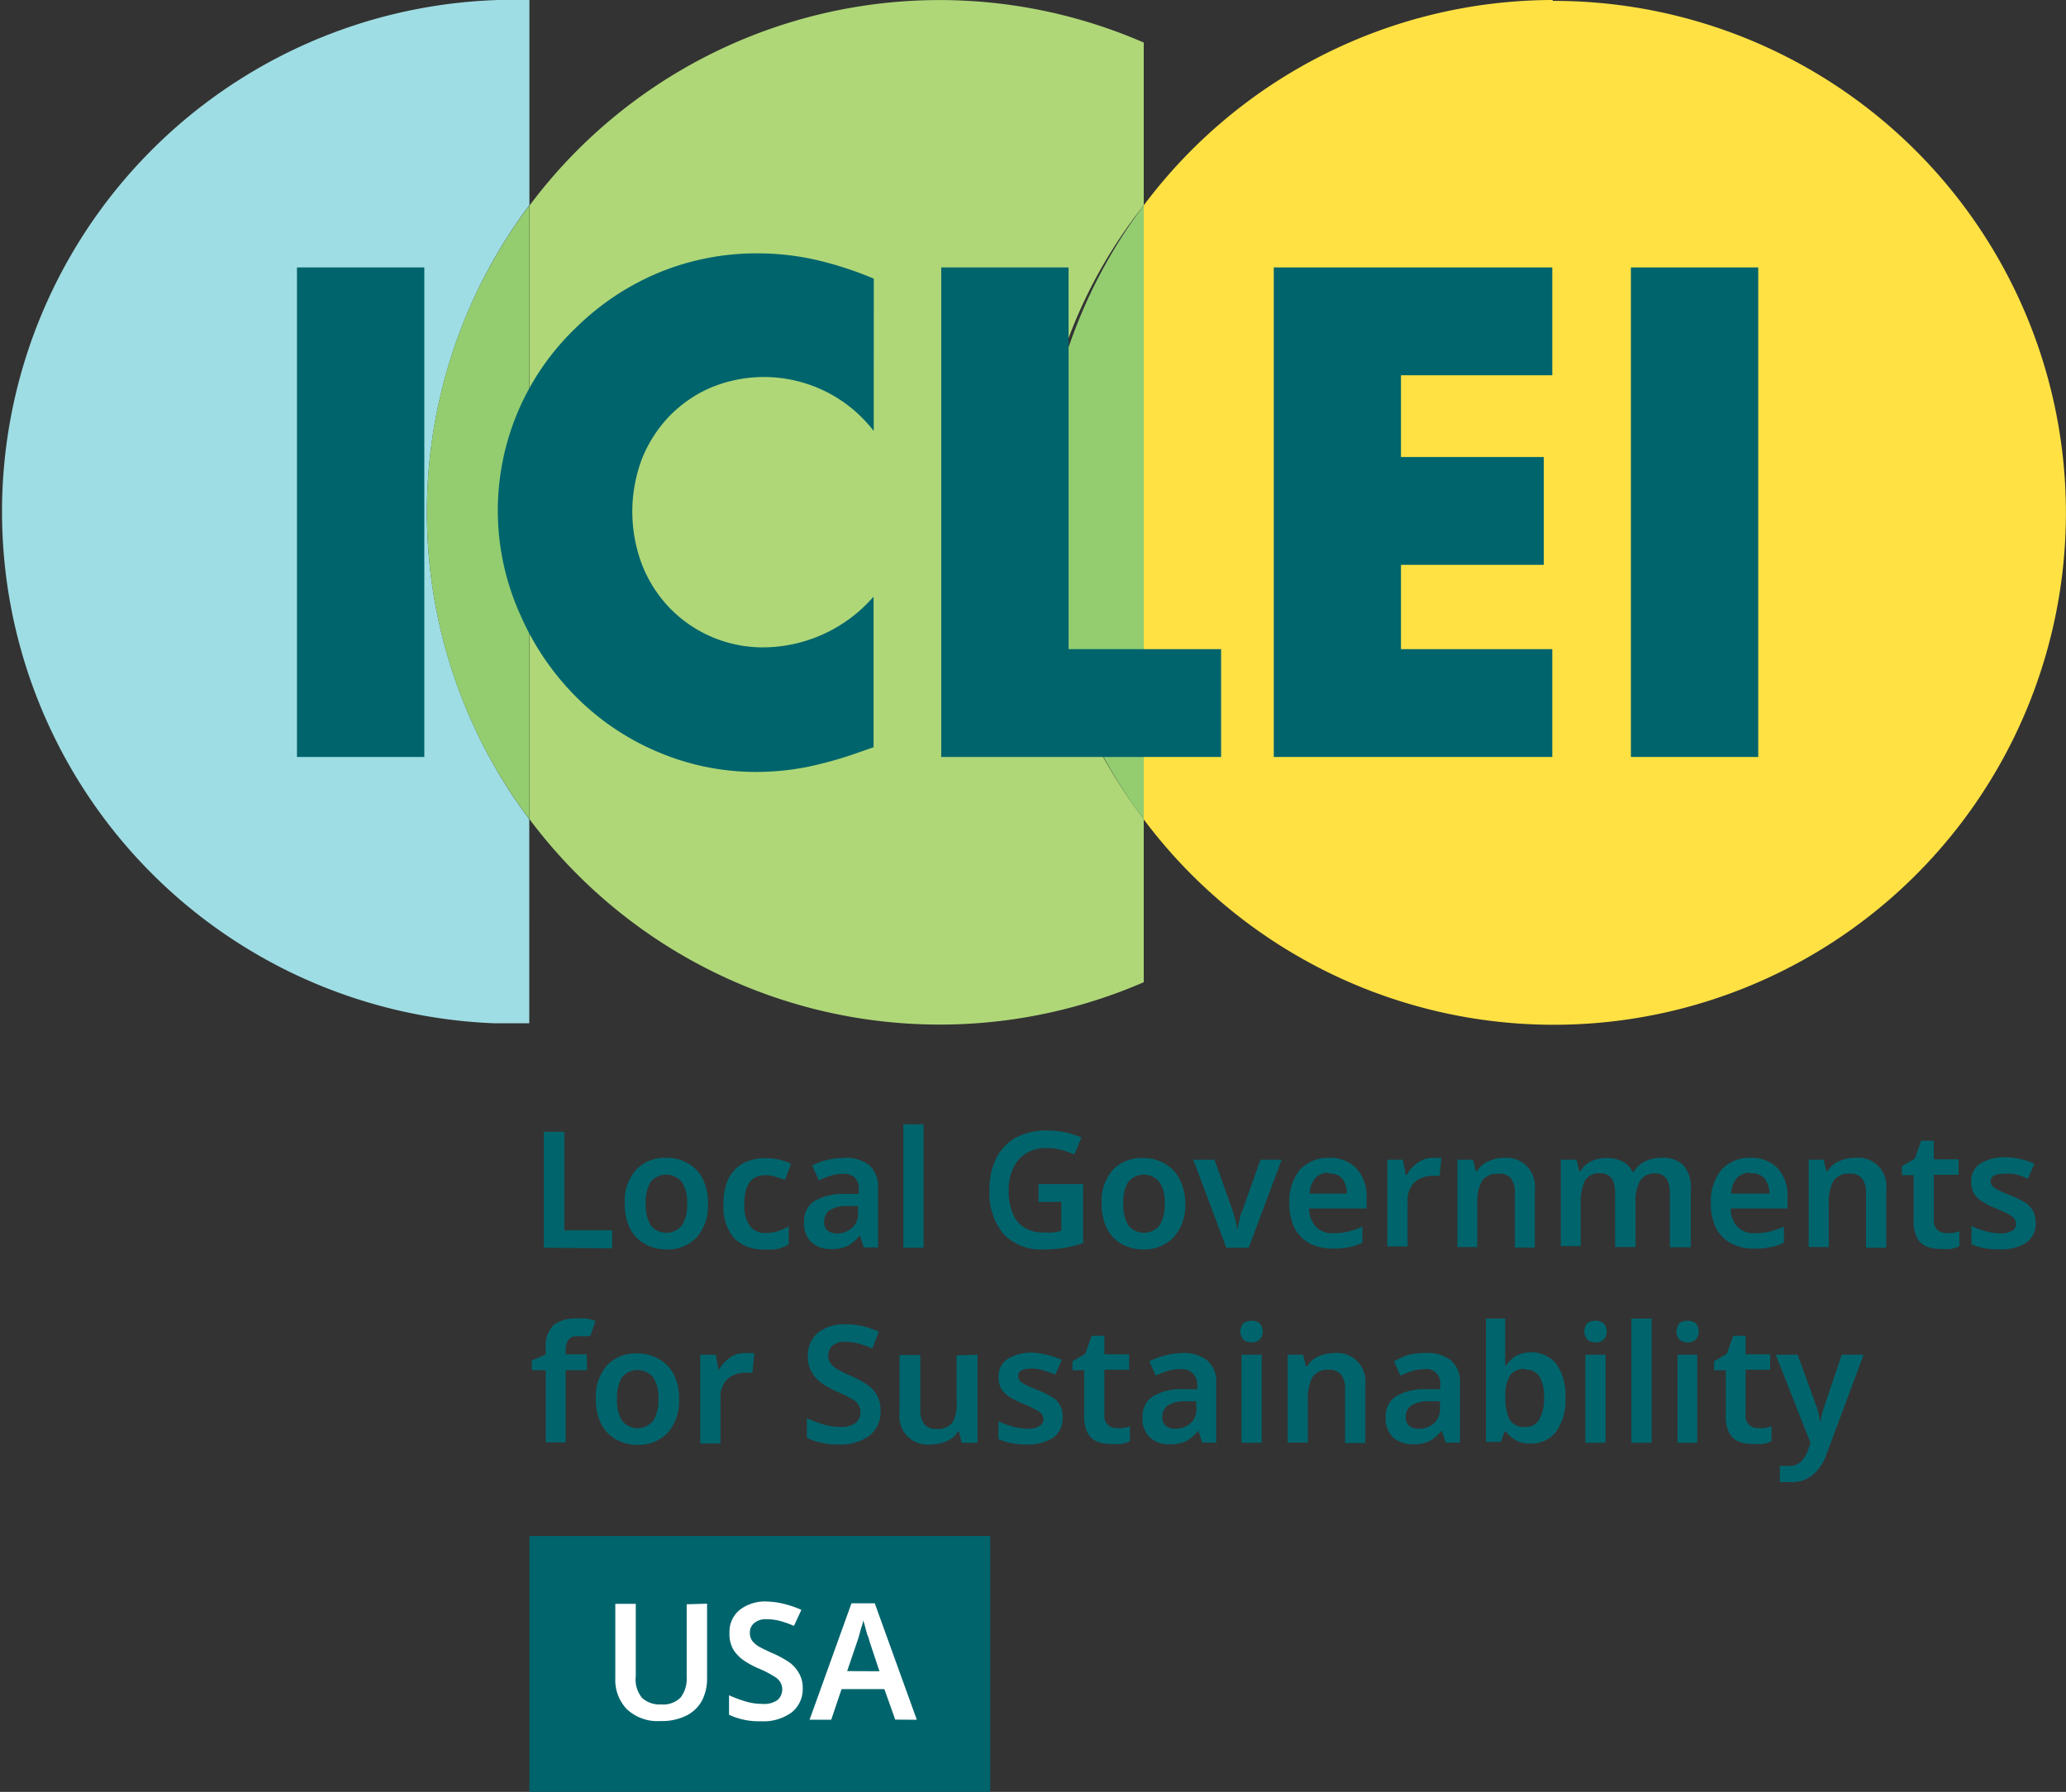 <svg xmlns="http://www.w3.org/2000/svg" viewBox="0 0 277.58 240.81"><rect x="0" y="0" width="277.58" height="240.81" fill="#333333" stroke="none"/><defs><style>.cls-1{fill:#00646c;}.cls-2{fill:#fff;}.cls-3{fill:#9fdde4;}.cls-4{fill:#ffe144;}.cls-5{fill:#afd778;}.cls-6{fill:#93cd70;}</style></defs><g id="Layer_2" data-name="Layer 2"><g id="Layer_1-2" data-name="Layer 1"><g id="Layer_2-2" data-name="Layer 2"><g id="Layer_1-2-2" data-name="Layer 1-2"><rect class="cls-1" x="71.13" y="206.42" width="61.91" height="34.39"/><path class="cls-1" d="M73.07,167.69V152.11h2.75v13.23h6.43v2.42Z"/><path class="cls-1" d="M95.11,161.74a6.34,6.34,0,0,1-1.53,4.57,5.29,5.29,0,0,1-4.08,1.6,5.72,5.72,0,0,1-2.86-.73,4.92,4.92,0,0,1-2-2.09,7.45,7.45,0,0,1-.7-3.35,6.29,6.29,0,0,1,1.5-4.51,5.29,5.29,0,0,1,4.09-1.63,5.53,5.53,0,0,1,2.87.73,4.85,4.85,0,0,1,2,2.06A7,7,0,0,1,95.11,161.74Zm-8.35,0a5.39,5.39,0,0,0,.66,2.92,2.69,2.69,0,0,0,3.78.43h0a2.55,2.55,0,0,0,.44-.43,5.23,5.23,0,0,0,.68-2.92,4.94,4.94,0,0,0-.68-2.86,2.73,2.73,0,0,0-3.82-.43,2.91,2.91,0,0,0-.43.43A5.38,5.38,0,0,0,86.76,161.74Z"/><path class="cls-1" d="M102.63,167.91a5.31,5.31,0,0,1-3.95-1.46,6.33,6.33,0,0,1-1.46-4.61,7.44,7.44,0,0,1,.7-3.54,4.82,4.82,0,0,1,2-2,6.3,6.3,0,0,1,2.92-.65,7.71,7.71,0,0,1,3.44.75l-.8,2.16-1.36-.44a5.08,5.08,0,0,0-1.28-.19c-1.9,0-2.84,1.31-2.84,3.91a4.72,4.72,0,0,0,.72,2.86,2.46,2.46,0,0,0,2.09,1,6.28,6.28,0,0,0,1.73-.24,7.42,7.42,0,0,0,1.43-.66v2.43a5.81,5.81,0,0,1-1.43.61A8.71,8.71,0,0,1,102.63,167.91Z"/><path class="cls-1" d="M113.36,155.6a5.11,5.11,0,0,1,3.44,1,3.82,3.82,0,0,1,1.17,3.1v7.94h-1.92l-.53-1.63h0a5,5,0,0,1-1.6,1.41,4.82,4.82,0,0,1-2.28.44,3.74,3.74,0,0,1-2.6-.9,3.36,3.36,0,0,1-1-2.77,3.1,3.1,0,0,1,1.33-2.74,7.47,7.47,0,0,1,4-1h2v-.61a2,2,0,0,0-.53-1.6,2.28,2.28,0,0,0-1.51-.49,5.72,5.72,0,0,0-1.69.25,13.1,13.1,0,0,0-1.61.63l-.92-2a9.39,9.39,0,0,1,4.25-1Zm1.92,6.48h-1.44a4.2,4.2,0,0,0-2.42.6,1.87,1.87,0,0,0-.68,1.51,1.39,1.39,0,0,0,.48,1.21,2.12,2.12,0,0,0,1.29.37,3,3,0,0,0,1.94-.73,2.45,2.45,0,0,0,.83-2Z"/><path class="cls-1" d="M124.09,167.69h-2.72v-16.6h2.72Z"/><path class="cls-1" d="M139.53,159.12h6v7.94a16.88,16.88,0,0,1-2.42.63,18,18,0,0,1-2.94.22,6.85,6.85,0,0,1-5.36-2.09,8.69,8.69,0,0,1-1.87-5.95,9.4,9.4,0,0,1,.92-4.24,6.71,6.71,0,0,1,2.53-2.7,9,9,0,0,1,4.34-1,11.65,11.65,0,0,1,2.43.25,14.27,14.27,0,0,1,2.13.68l-.94,2.3a10.78,10.78,0,0,0-1.73-.61,7.09,7.09,0,0,0-2-.26,4.84,4.84,0,0,0-2.72.7,4.46,4.46,0,0,0-1.77,2,6.75,6.75,0,0,0-.61,3,7.62,7.62,0,0,0,.49,2.91,3.89,3.89,0,0,0,1.5,2,4.58,4.58,0,0,0,2.69.73,8.07,8.07,0,0,0,1.39,0l1-.2v-3.9h-3.06Z"/><path class="cls-1" d="M159.25,161.74a6.34,6.34,0,0,1-1.6,4.57,5.42,5.42,0,0,1-4.1,1.6,5.67,5.67,0,0,1-2.84-.73,4.92,4.92,0,0,1-2-2.09,7.45,7.45,0,0,1-.7-3.35,6.29,6.29,0,0,1,1.5-4.51,5.29,5.29,0,0,1,4.08-1.6,5.52,5.52,0,0,1,2.86.73,4.79,4.79,0,0,1,2,2.06A7,7,0,0,1,159.25,161.74Zm-8.32,0a5.38,5.38,0,0,0,.65,2.92,2.7,2.7,0,0,0,3.79.43,2.19,2.19,0,0,0,.43-.43,5.13,5.13,0,0,0,.68-2.92,4.94,4.94,0,0,0-.68-2.86,2.73,2.73,0,0,0-3.82-.43,3.42,3.42,0,0,0-.42.43A5.18,5.18,0,0,0,150.93,161.74Z"/><path class="cls-1" d="M164.76,167.69l-4.44-11.84h2.86l2.43,6.84c.14.44.29.9.41,1.41a8,8,0,0,1,.22,1.28h0a9.82,9.82,0,0,1,.27-1.31,4.4,4.4,0,0,1,.41-1.38l2.43-6.84h2.86l-4.44,11.84Z"/><path class="cls-1" d="M178.53,155.6a4.84,4.84,0,0,1,3.72,1.43,5.57,5.57,0,0,1,1.36,4v1.38h-7.72a3.49,3.49,0,0,0,.9,2.43,3,3,0,0,0,2.42.89,7.45,7.45,0,0,0,2-.24,10.87,10.87,0,0,0,1.84-.65V167a7.42,7.42,0,0,1-1.77.61,11.07,11.07,0,0,1-2.23.19,6.63,6.63,0,0,1-3-.65,5,5,0,0,1-2.06-2,7,7,0,0,1-.75-3.38,6.64,6.64,0,0,1,1.41-4.56A5.14,5.14,0,0,1,178.53,155.6Zm0,2a2.39,2.39,0,0,0-1.79.7,3.47,3.47,0,0,0-.78,2.11h5a3.48,3.48,0,0,0-.6-2,2.17,2.17,0,0,0-1.85-.68Z"/><path class="cls-1" d="M192.47,155.6h1.19l-.24,2.42h-1a3.85,3.85,0,0,0-1.63.37,2.9,2.9,0,0,0-1.21,1.09,3.3,3.3,0,0,0-.46,1.89v6.14H186.4V155.85h2.08l.39,2.06H189a4.61,4.61,0,0,1,1.41-1.6A3.43,3.43,0,0,1,192.47,155.6Z"/><path class="cls-1" d="M202.08,155.6a3.81,3.81,0,0,1,4.13,3.46,3.24,3.24,0,0,1,0,.88v7.72h-2.68v-7.28a3.28,3.28,0,0,0-.51-2,1.91,1.91,0,0,0-1.7-.63,2.41,2.41,0,0,0-2.23,1,6,6,0,0,0-.61,3v5.85h-2.67V155.85h2.09l.39,1.55h.14a3.56,3.56,0,0,1,1.56-1.34A5,5,0,0,1,202.08,155.6Z"/><path class="cls-1" d="M223.17,155.6a3.92,3.92,0,0,1,3,1,4.49,4.49,0,0,1,1,3.3v7.72h-2.81v-7.28c0-1.77-.68-2.65-2-2.65a2.27,2.27,0,0,0-2,1,5.13,5.13,0,0,0-.61,2.72v6.19H217v-7.28c0-1.77-.65-2.64-2-2.64a2.16,2.16,0,0,0-2.06,1,6.58,6.58,0,0,0-.56,3v5.78H209.7V155.85h2.11l.38,1.55h.15a3.38,3.38,0,0,1,1.46-1.34,4.65,4.65,0,0,1,1.94-.43,4.93,4.93,0,0,1,2.21.43,3,3,0,0,1,1.38,1.41h.2a3.42,3.42,0,0,1,1.53-1.41A5.1,5.1,0,0,1,223.17,155.6Z"/><path class="cls-1" d="M235.14,155.6a4.86,4.86,0,0,1,3.73,1.43,5.5,5.5,0,0,1,1.29,4v1.38h-7.63a3.59,3.59,0,0,0,.87,2.43,3.09,3.09,0,0,0,2.43.89,7.45,7.45,0,0,0,2-.24,10.67,10.67,0,0,0,1.85-.65V167a7.42,7.42,0,0,1-1.77.61,11.86,11.86,0,0,1-2.23.2,6.77,6.77,0,0,1-3-.66,4.9,4.9,0,0,1-2.06-2,7,7,0,0,1-.75-3.38,6.65,6.65,0,0,1,1.48-4.63A5.07,5.07,0,0,1,235.14,155.6Zm0,2a2.4,2.4,0,0,0-1.77.7,3.47,3.47,0,0,0-.78,2.11h5.14a3.33,3.33,0,0,0-.63-2,2.09,2.09,0,0,0-2-.68Z"/><path class="cls-1" d="M249.24,155.6a3.8,3.8,0,0,1,4.19,3.37h0a4.18,4.18,0,0,1,0,1v7.72h-2.72v-7.28a3.15,3.15,0,0,0-.51-2,1.92,1.92,0,0,0-1.65-.68,2.43,2.43,0,0,0-2.23,1,6,6,0,0,0-.61,3v5.86H243V155.85h2l.39,1.55h.14a3.48,3.48,0,0,1,1.55-1.34A5.06,5.06,0,0,1,249.24,155.6Z"/><path class="cls-1" d="M261.35,165.7a4.18,4.18,0,0,0,1,0,6.57,6.57,0,0,0,.9-.22v2a4.88,4.88,0,0,1-1.12.36,8.9,8.9,0,0,1-1.46,0,4.92,4.92,0,0,1-1.82-.32,2.58,2.58,0,0,1-1.28-1.16,4.85,4.85,0,0,1-.46-2.43v-6h-1.58v-1.21l1.72-1,.87-2.42h1.7v2.5h3.33v2.08h-3.33V164a1.65,1.65,0,0,0,.44,1.24A1.61,1.61,0,0,0,261.35,165.7Z"/><path class="cls-1" d="M273.53,164.27a3.24,3.24,0,0,1-1.26,2.72,6.23,6.23,0,0,1-3.62.92,11.48,11.48,0,0,1-2.11-.17,6.57,6.57,0,0,1-1.67-.56v-2.43a10,10,0,0,0,1.89.71,7.92,7.92,0,0,0,2,.29,2.64,2.64,0,0,0,1.6-.37,1,1,0,0,0,.51-.92,1.19,1.19,0,0,0-.19-.63,2.5,2.5,0,0,0-.76-.61,14.94,14.94,0,0,0-1.72-.8,11.71,11.71,0,0,1-1.84-.92,3.4,3.4,0,0,1-1.14-1.09,3.18,3.18,0,0,1-.37-1.63,2.73,2.73,0,0,1,1.24-2.42,6.06,6.06,0,0,1,3.3-.83,9,9,0,0,1,2,.22,10.05,10.05,0,0,1,1.94.65l-.87,2a11.44,11.44,0,0,0-1.61-.58,5.05,5.05,0,0,0-1.6-.07c-1.21,0-1.79.34-1.79,1a1,1,0,0,0,.21.63,3,3,0,0,0,.81.56c.53.26,1.07.49,1.62.7a14.91,14.91,0,0,1,1.8.87,2.94,2.94,0,0,1,1.58,2.77Z"/><path class="cls-1" d="M78.87,184.14H76v9.71H73.32v-9.71H71.45v-1.31l1.87-.8v-.8a3.94,3.94,0,0,1,1.06-3.15,4.5,4.5,0,0,1,2.94-.88,9.77,9.77,0,0,1,1.53,0,7.72,7.72,0,0,1,1.16.34l-.7,2-.8.05a4.18,4.18,0,0,0-1,0,1.25,1.25,0,0,0-1.14.48,2.49,2.49,0,0,0-.37,1.41V182h2.84Z"/><path class="cls-1" d="M91.23,188a6.46,6.46,0,0,1-1.53,4.57,5.34,5.34,0,0,1-4.1,1.6,5.67,5.67,0,0,1-2.84-.73,4.92,4.92,0,0,1-2-2.09,7.45,7.45,0,0,1-.7-3.35,6.29,6.29,0,0,1,1.5-4.51,5.29,5.29,0,0,1,4.08-1.6,5.51,5.51,0,0,1,2.89.76,4.85,4.85,0,0,1,2,2.06A6.92,6.92,0,0,1,91.23,188Zm-8.33,0a5.39,5.39,0,0,0,.66,2.92,2.69,2.69,0,0,0,3.78.43h0a2.55,2.55,0,0,0,.44-.43,5.23,5.23,0,0,0,.68-2.92,4.94,4.94,0,0,0-.68-2.86,2.73,2.73,0,0,0-3.82-.43,2.91,2.91,0,0,0-.43.43A5.58,5.58,0,0,0,82.9,188Z"/><path class="cls-1" d="M100.16,181.84h1.19l-.25,2.64h-1a3.7,3.7,0,0,0-1.63.37,2.77,2.77,0,0,0-1.21,1.09,3.47,3.47,0,0,0-.46,1.89V194H94.08V182.06h2.09l.39,2.06h0a4.87,4.87,0,0,1,1.43-1.6A3.38,3.38,0,0,1,100.16,181.84Z"/><path class="cls-1" d="M118.31,189.65a4,4,0,0,1-1.48,3.28,6.42,6.42,0,0,1-4.13,1.19,9.6,9.6,0,0,1-4.29-.88V190.6a18.22,18.22,0,0,0,2.13.8,8,8,0,0,0,2.43.37,3.1,3.1,0,0,0,2-.56,1.77,1.77,0,0,0,.63-1.43,1.86,1.86,0,0,0-.8-1.56,15.38,15.38,0,0,0-2.43-1.23,12,12,0,0,1-1.82-1,4.7,4.7,0,0,1-1.48-1.56,4,4,0,0,1-.53-2.21,3.88,3.88,0,0,1,1.38-3.13,5.68,5.68,0,0,1,3.71-1.11,10,10,0,0,1,2.31.24,13.58,13.58,0,0,1,2.14.75l-.88,2.26a11.85,11.85,0,0,0-1.84-.66,6.85,6.85,0,0,0-1.8-.24,2.58,2.58,0,0,0-1.7.49,1.9,1.9,0,0,0-.26,2.42,3.47,3.47,0,0,0,1,.83c.46.24,1,.53,1.77.85a13.83,13.83,0,0,1,2.11,1.14,4.36,4.36,0,0,1,1.34,1.43A4.07,4.07,0,0,1,118.31,189.65Z"/><path class="cls-1" d="M131.34,182.06V193.9h-2.13l-.37-1.53h-.12a3.25,3.25,0,0,1-1.55,1.33,5.44,5.44,0,0,1-2.11.42,3.78,3.78,0,0,1-4.2-3.28,4.18,4.18,0,0,1,0-1V182.1h2.79v7.28a3.28,3.28,0,0,0,.51,2,2,2,0,0,0,1.65.65,2.41,2.41,0,0,0,2.26-1,5.91,5.91,0,0,0,.44-3.08v-5.8Z"/><path class="cls-1" d="M142.77,190.48a3.24,3.24,0,0,1-1.24,2.72,6.23,6.23,0,0,1-3.62.92,11.16,11.16,0,0,1-2.08-.17,6.64,6.64,0,0,1-1.68-.56V191a10.13,10.13,0,0,0,1.9.71,7.5,7.5,0,0,0,2,.29,2.81,2.81,0,0,0,1.63-.37,1,1,0,0,0,.51-.92,1.1,1.1,0,0,0-.2-.63,2.42,2.42,0,0,0-.77-.61,15.47,15.47,0,0,0-1.7-.8,13,13,0,0,1-1.87-.92,3.64,3.64,0,0,1-1.12-1.09,3.27,3.27,0,0,1-.36-1.63,2.71,2.71,0,0,1,1.24-2.42,6.06,6.06,0,0,1,3.3-.83,9,9,0,0,1,2,.32,10.05,10.05,0,0,1,1.94.65l-.87,2a10.2,10.2,0,0,0-1.6-.58,5,5,0,0,0-1.58-.25c-1.21,0-1.8.34-1.8,1a1.05,1.05,0,0,0,.22.64,2.6,2.6,0,0,0,.8.55,16.74,16.74,0,0,0,1.63.71,14.09,14.09,0,0,1,1.79.87A2.91,2.91,0,0,1,142.77,190.48Z"/><path class="cls-1" d="M149.91,191.91a5.57,5.57,0,0,0,1,0c.3-.06.6-.13.9-.22v2a4.31,4.31,0,0,1-1.12.36,8.9,8.9,0,0,1-1.46,0,4.72,4.72,0,0,1-1.82-.31,2.56,2.56,0,0,1-1.28-1.17,4.81,4.81,0,0,1-.46-2.42v-6h-1.58v-1.21l1.72-1,.87-2.42h1.7V182h3.33v2.08h-3.33v6.14a1.65,1.65,0,0,0,.44,1.24A1.6,1.6,0,0,0,149.91,191.91Z"/><path class="cls-1" d="M158.79,181.84a5,5,0,0,1,3.42,1,3.73,3.73,0,0,1,1.19,3.1v7.94h-1.87l-.53-1.63h0a5.53,5.53,0,0,1-1.6,1.41,4.82,4.82,0,0,1-2.28.44,3.74,3.74,0,0,1-2.6-.9,3.36,3.36,0,0,1-1-2.77,3.1,3.1,0,0,1,1.33-2.74,7.29,7.29,0,0,1,4-1h2v-.61A2,2,0,0,0,159,184a2.07,2.07,0,0,0-.43,0,5.3,5.3,0,0,0-1.68.24,11.55,11.55,0,0,0-1.6.63l-.87-1.92a10.34,10.34,0,0,1,4.39-1.11Zm1.92,6.48h-1.44a4.2,4.2,0,0,0-2.42.6,1.8,1.8,0,0,0-.68,1.51,1.39,1.39,0,0,0,.48,1.21,2.06,2.06,0,0,0,1.27.37,3,3,0,0,0,2-.71,2.41,2.41,0,0,0,.82-2Z"/><path class="cls-1" d="M168.16,177.49a1.89,1.89,0,0,1,1.06.32,1.67,1.67,0,0,1,0,2.26,1.85,1.85,0,0,1-2.13,0,1.66,1.66,0,0,1,0-2.26A1.94,1.94,0,0,1,168.16,177.49Zm1.36,4.57V193.9H166.8V182.06Z"/><path class="cls-1" d="M179.25,181.84a3.8,3.8,0,0,1,4.19,3.37h0a4.18,4.18,0,0,1,0,1v7.72h-2.72v-7.16a3.15,3.15,0,0,0-.51-2,1.92,1.92,0,0,0-1.65-.68,2.43,2.43,0,0,0-2.23,1,6,6,0,0,0-.61,3v5.78H173V182.06h2.08l.39,1.55h.17a3.32,3.32,0,0,1,1.53-1.34A5.26,5.26,0,0,1,179.25,181.84Z"/><path class="cls-1" d="M191.53,181.84a5.06,5.06,0,0,1,3.44,1,3.81,3.81,0,0,1,1.19,3.1v7.94h-1.91l-.56-1.63h0a5.53,5.53,0,0,1-1.6,1.41,4.82,4.82,0,0,1-2.28.44,3.93,3.93,0,0,1-2.63-.9,3.47,3.47,0,0,1-1-2.77,3.14,3.14,0,0,1,1.32-2.74,7.47,7.47,0,0,1,4-1h2v-.61a1.84,1.84,0,0,0-1.56-2.08h0a2,2,0,0,0-.49,0,5.78,5.78,0,0,0-1.7.25,15.62,15.62,0,0,0-1.6.63l-.85-1.92a8.1,8.1,0,0,1,1.92-.87A8.64,8.64,0,0,1,191.53,181.84Zm1.94,6.48H192a4.23,4.23,0,0,0-2.43.6,1.83,1.83,0,0,0-.7,1.51,1.45,1.45,0,0,0,.48,1.21,2.12,2.12,0,0,0,1.29.37,3,3,0,0,0,2-.71,2.53,2.53,0,0,0,.83-2Z"/><path class="cls-1" d="M202.23,177.2v6.31h.12a4.55,4.55,0,0,1,1.29-1.26,4.43,4.43,0,0,1,5.43,1,7.28,7.28,0,0,1,1.26,4.57,7.07,7.07,0,0,1-1.28,4.61A4.11,4.11,0,0,1,205.7,194a3.73,3.73,0,0,1-2.09-.48,4.09,4.09,0,0,1-1.26-1.12h-.19l-.51,1.38h-2V177.2Zm2.64,6.77a2.29,2.29,0,0,0-2,.9,5,5,0,0,0-.61,2.74v.25a6.21,6.21,0,0,0,.56,2.91,2.23,2.23,0,0,0,2.13,1,2,2,0,0,0,1.85-1,5.47,5.47,0,0,0,.65-2.94,5.2,5.2,0,0,0-.65-2.89,2.14,2.14,0,0,0-1.9-.87Z"/><path class="cls-1" d="M214.36,177.49a1.94,1.94,0,0,1,1.07.32,1.66,1.66,0,0,1,0,2.26,1.86,1.86,0,0,1-1.07.34,1.83,1.83,0,0,1-1.06-.34,1.67,1.67,0,0,1,0-2.26A1.89,1.89,0,0,1,214.36,177.49Zm1.36,4.57V193.9H213V182.06Z"/><path class="cls-1" d="M221.91,193.9h-2.72V177.2h2.72Z"/><path class="cls-1" d="M226.74,177.49a1.94,1.94,0,0,1,1.07.32,1.71,1.71,0,0,1,0,2.26,1.86,1.86,0,0,1-2.14,0,1.71,1.71,0,0,1,0-2.26A1.94,1.94,0,0,1,226.74,177.49Zm1.29,4.57V193.9h-2.65V182.06Z"/><path class="cls-1" d="M236.11,191.91a5.57,5.57,0,0,0,1,0c.3-.06.6-.13.9-.22v2a4.31,4.31,0,0,1-1.12.36,8.9,8.9,0,0,1-1.46,0,4.72,4.72,0,0,1-1.82-.31,2.56,2.56,0,0,1-1.28-1.17,4.81,4.81,0,0,1-.46-2.42v-6h-1.58v-1.21l1.72-1,.85-2.42h1.67V182h3.3v2.08h-3.3v6.14a1.65,1.65,0,0,0,.44,1.24A1.61,1.61,0,0,0,236.11,191.91Z"/><path class="cls-1" d="M238.58,182.06h2.95l2.43,6.69a8.06,8.06,0,0,1,.38,1.27,9.9,9.9,0,0,1,.22,1.21h0a6.19,6.19,0,0,1,.25-1.21,11.55,11.55,0,0,1,.38-1.27l2.26-6.69h2.94l-5,13.42a6.12,6.12,0,0,1-1.82,2.71,4.26,4.26,0,0,1-2.84,1h-1.6V197h1.26a2.2,2.2,0,0,0,1.6-.59,3.88,3.88,0,0,0,.92-1.5l.34-1Z"/><path class="cls-2" d="M95,215.52V225.6a6.38,6.38,0,0,1-.68,2.94,4.85,4.85,0,0,1-2.06,2,7.32,7.32,0,0,1-3.5.75,6.05,6.05,0,0,1-4.53-1.58,5.67,5.67,0,0,1-1.56-4.17v-10h2.75v9.71a3.91,3.91,0,0,0,.85,2.94,3.52,3.52,0,0,0,2.59.87,3.26,3.26,0,0,0,2.6-.95,4.14,4.14,0,0,0,.8-2.74V215.6Z"/><path class="cls-2" d="M107.85,226.86a4,4,0,0,1-1.48,3.27,6.42,6.42,0,0,1-4.13,1.19,9.46,9.46,0,0,1-4.29-.87v-2.62a18.22,18.22,0,0,0,2.13.8,8,8,0,0,0,2.43.36,3,3,0,0,0,2-.56,1.92,1.92,0,0,0-.29-3,14,14,0,0,0-2.43-1.26,12,12,0,0,1-1.82-1,5,5,0,0,1-1.43-1.46,4.14,4.14,0,0,1-.53-2.23,3.82,3.82,0,0,1,1.35-3.11,5.58,5.58,0,0,1,3.72-1.14,10.68,10.68,0,0,1,2.45.37,13.58,13.58,0,0,1,2.14.75l-1,2.16a11.85,11.85,0,0,0-1.84-.66,6.85,6.85,0,0,0-1.8-.24,2.4,2.4,0,0,0-1.69.51,1.62,1.62,0,0,0-.59,1.31,1.83,1.83,0,0,0,.32,1.09,3.47,3.47,0,0,0,1,.83c.47.24,1.05.53,1.78.85a13.83,13.83,0,0,1,2.11,1.14,4.33,4.33,0,0,1,1.33,1.43A3.84,3.84,0,0,1,107.85,226.86Z"/><path class="cls-2" d="M120.28,231.1,118.82,227h-5.75l-1.39,4.12h-2.91l5.63-15.65h3.13l5.65,15.65Zm-2.12-6.5-1.33-4a4,4,0,0,0-.27-.83c-.12-.36-.22-.72-.31-1.09s-.2-.68-.27-.92a4.35,4.35,0,0,1-.27,1l-.29,1.07q-.11.38-.24.75l-1.36,4Z"/><path class="cls-3" d="M71.13,27.6V0a68.8,68.8,0,0,0-4.66,137.52c.69,0,1.37,0,2.06,0h2.58V110.1a68.78,68.78,0,0,1,0-82.51Z"/><path class="cls-4" d="M208.61,0A68.73,68.73,0,0,0,153.67,27.6v82.52A68.8,68.8,0,1,0,208.61.12Z"/><path class="cls-5" d="M153.67,27.6V5.72A68.76,68.76,0,0,0,71.16,27.6v82.52A68.83,68.83,0,0,0,153.67,132V110.08C135,85.48,134.44,51.81,153.67,27.6Z"/><path class="cls-6" d="M139.91,68.84a68.31,68.31,0,0,0,13.76,41.26V27.6A68.41,68.41,0,0,0,139.91,68.84Z"/><path class="cls-6" d="M57.37,68.84A68.46,68.46,0,0,0,71.13,110.1V27.6A68.41,68.41,0,0,0,57.37,68.84Z"/><rect class="cls-1" x="39.9" y="35.94" width="17.11" height="65.79"/><path class="cls-1" d="M117.39,57.92a18.62,18.62,0,0,0-21.86-5.84A17.46,17.46,0,0,0,90,55.86a17.92,17.92,0,0,0-3.71,5.7,20.08,20.08,0,0,0,0,14.4A17.65,17.65,0,0,0,90,81.73,17.44,17.44,0,0,0,102.64,87a19.76,19.76,0,0,0,14.73-6.82v20.24l-1.75.61a52.49,52.49,0,0,1-7.28,2.06,35.19,35.19,0,0,1-6.72.65,33.55,33.55,0,0,1-13-2.59,34.21,34.21,0,0,1-11-7.28,35.82,35.82,0,0,1-7.7-11.22,34,34,0,0,1,7.61-38.75A35,35,0,0,1,88.61,36.6a34.32,34.32,0,0,1,13.08-2.55,35.69,35.69,0,0,1,7.71.82,47.54,47.54,0,0,1,8,2.58Z"/><polygon class="cls-1" points="143.57 35.94 143.57 87.24 164.06 87.24 164.06 101.73 126.46 101.73 126.46 35.94 143.57 35.94"/><polygon class="cls-1" points="208.56 50.43 188.23 50.43 188.23 61.42 207.42 61.42 207.42 75.91 188.23 75.91 188.23 87.24 208.56 87.24 208.56 101.73 171.14 101.73 171.14 35.94 208.56 35.94 208.56 50.43"/><rect class="cls-1" x="219.12" y="35.94" width="17.11" height="65.79"/></g></g></g></g></svg>